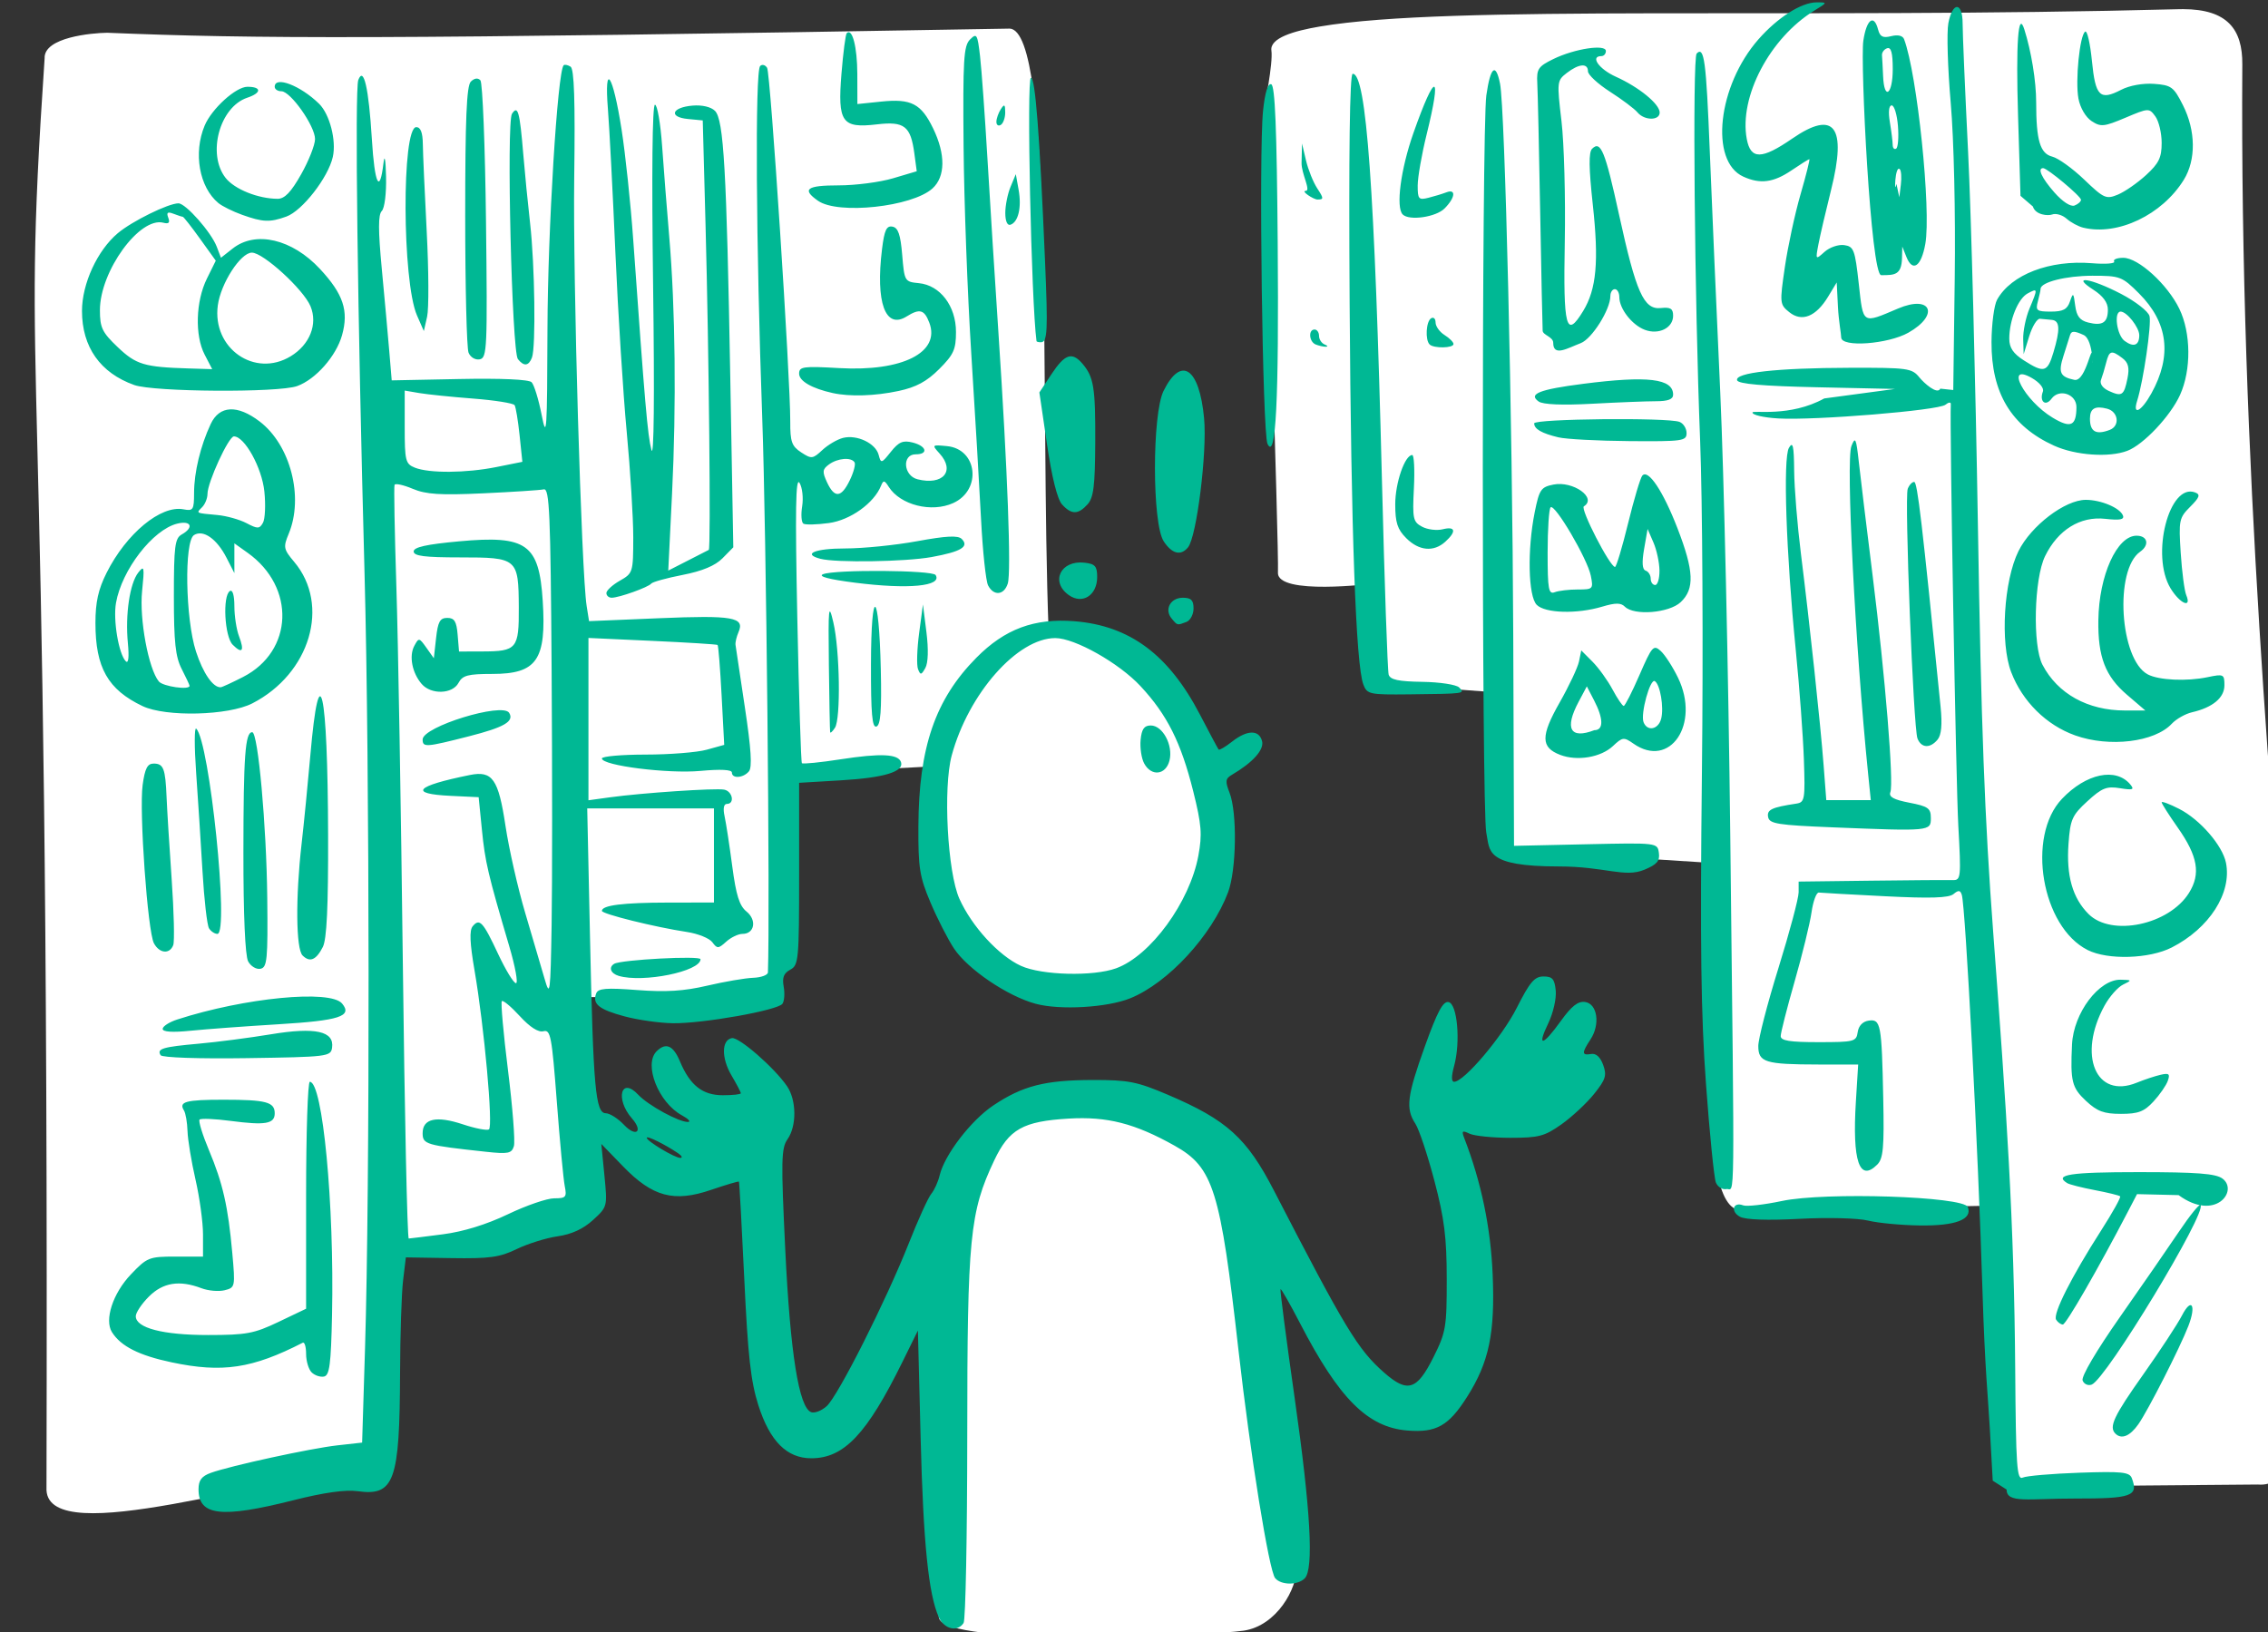 <?xml version="1.0" ?><svg height="293.401mm" viewBox="0 0 407.696 293.401" width="407.696mm" xmlns="http://www.w3.org/2000/svg">
    <rect x="0" y="0" width="407.696" height="293.401" fill="#333333" stroke="none"/>
    <path d="m 19752.473,3460.932 c -0.973,0 -1.966,0.011 -2.981,0.037 -260.922,6.853 -493.904,-3.355 -582.631,11.752 -17.513,2.982 -34.007,7.746 -32.795,16.336 1.212,8.59 -4.8,38.24 -4.8,38.24 0,0 10,300.151 9.242,315.832 -0.757,15.68 64.543,7.498 64.543,7.498 l 0.167,67.516 84.395,6.346 4.409,106.656 137.212,8.738 c 7.804,78.635 -9.366,234.847 23.411,235.904 l 171.571,-3.2 10.569,190.603 168.5,-1.421 c 81.094,6.771 -14.223,-418.849 -10.613,-963.441 0.157,-23.655 -10.05,-37.339 -40.199,-37.397 z m -796.098,13.182 c -0.262,-0.01 -0.525,0.01 -0.793,0.039 -429.046,7.473 -511.272,6.854 -611.236,2.795 -10.303,0.121 -43.104,3.04 -42.459,17.328 -16.732,247.852 3.344,138.237 1.267,971.349 2.154,40.609 150.583,-10.29 225.875,-15.435 l 5.901,-146.5 135.039,-31.533 -9.211,-140.935 c 0,0 102.48,-0.622 119.521,-1.865 17.042,-1.244 23.95,-18.859 22.338,-35.233 -1.612,-16.373 3.082,-114.363 3.082,-114.363 l 104.463,-5.459 c -1.675,10.388 -2.85,21.807 -3.484,34.404 -3.893,77.344 31.449,114.475 100.576,120.641 69.127,6.165 93.57,-77.344 80.803,-147.963 -11.95,-66.105 -56.78,-93.041 -105.116,-98.283 -5.832,-155.144 4.095,-408.368 -26.566,-408.986 z m 50.232,724.963 c -3.483,0 -6.909,0.2 -10.252,0.607 -35.654,4.344 -56.048,22.559 -56.048,22.559 -13.078,13.871 -28.708,76.784 -26.528,151.746 2.179,74.962 -7.652,157.649 -5.275,177.887 2.377,20.238 184.38,12.39 206.799,9.027 22.42,-3.363 36.431,-28.722 35.808,-43.154 -0.623,-14.432 -28.802,-265.101 -51.377,-283.877 -20.458,-17.015 -59.458,-34.836 -93.127,-34.795 z" fill="#FFFFFF" transform="translate(232.574,58.254) matrix(0.265,0,0,0.265,-4196.468,-327.734) translate(-3313.529,-2437.82)"/>
    <path d="m 15594.965,2114.053 c -7.014,-15.392 -10.568,-50.317 -12.374,-121.592 l -1.849,-72.969 -10.488,21.283 c -24.15,49.016 -39.621,65.368 -61.847,65.368 -16.546,0 -28.119,-11.593 -35.889,-35.951 -5.164,-16.199 -7.093,-33.491 -9.549,-85.664 -1.695,-35.953 -3.327,-65.672 -3.63,-66.044 -0.303,-0.372 -8.793,2.138 -18.867,5.578 -25.268,8.628 -39.704,4.761 -59.839,-16.028 l -14.646,-15.12 2.099,21.312 c 2.092,21.233 2.064,21.346 -7.755,30.314 -6.605,6.034 -14.5,9.668 -23.941,11.021 -7.743,1.111 -20.239,5.005 -27.764,8.652 -11.584,5.617 -18.395,6.558 -44.454,6.144 l -30.772,-0.489 -1.883,15.69 c -1.038,8.63 -1.958,36.897 -2.046,62.816 -0.246,73.282 -3.898,83.509 -28.6,80.123 -8.548,-1.172 -22.869,0.84 -44.111,6.197 -48.603,12.256 -63.999,10.449 -63.999,-7.509 0,-6.127 2.071,-8.89 8.36,-11.158 13.414,-4.835 67.681,-16.623 85.89,-18.658 l 16.722,-1.868 1.966,-63.848 c 3.356,-109.128 3.176,-395.424 -0.334,-525.985 -4.779,-177.836 -6.678,-328.113 -4.23,-334.498 3.658,-9.528 7.079,5.391 9.205,40.13 1.88,30.74 5.346,37.843 7.893,16.173 0.74,-6.293 1.448,-2.504 1.735,9.273 0.277,11.24 -0.987,21.389 -2.898,23.3 -2.485,2.487 -2.479,12.938 0.02,39.373 1.877,19.793 4.152,44.881 5.063,55.75 l 1.651,19.762 45.902,-0.917 c 28.28,-0.565 47.085,0.269 48.987,2.171 1.699,1.699 4.769,11.688 6.823,22.2 3.37,17.252 3.756,11.555 3.953,-58.533 0.183,-66.726 6.812,-174.495 10.98,-178.662 0.666,-0.667 2.771,-0.251 4.675,0.926 2.478,1.532 3.183,22.993 2.483,75.554 -0.919,68.857 4.866,267.831 8.444,290.379 l 1.619,10.218 47.685,-1.991 c 49.925,-2.085 58.086,-0.662 53.73,9.371 -1.343,3.095 -2.274,6.996 -2.064,8.668 0.206,1.672 3.07,20.797 6.358,42.499 4.239,27.99 5.044,40.583 2.766,43.325 -3.822,4.606 -11.584,5.145 -11.584,0.805 0,-1.952 -7.707,-2.345 -21.259,-1.086 -22.052,2.05 -66.913,-3.611 -66.913,-8.444 0,-1.436 13.34,-2.618 29.644,-2.627 16.305,0 34.973,-1.496 41.487,-3.305 l 11.842,-3.288 -1.767,-33.491 c -0.971,-18.42 -2.196,-33.846 -2.72,-34.279 -0.527,-0.433 -20.452,-1.681 -44.281,-2.772 l -43.325,-1.984 v 55.056 55.056 l 14.525,-1.998 c 21.931,-3.017 71.603,-6.358 77.534,-5.215 5.714,1.1 7.343,9.682 1.838,9.682 -2.123,0 -2.705,3.133 -1.555,8.361 1.012,4.599 3.356,19.878 5.208,33.955 2.577,19.581 4.848,26.791 9.664,30.69 7.16,5.798 5.463,15.165 -2.748,15.165 -2.846,0 -7.801,2.376 -11.009,5.28 -5.338,4.83 -6.141,4.863 -9.414,0.387 -1.967,-2.692 -9.711,-5.822 -17.209,-6.957 -21.753,-3.295 -57.707,-12.214 -57.711,-14.317 0,-3.807 14.212,-5.593 44.843,-5.634 l 31.164,-0.041 v -31.924 -31.924 h -42.98 -42.981 l 1.888,87.411 c 2.212,102.552 3.717,119.313 10.731,119.387 2.714,0.028 8.303,3.602 12.422,7.941 8.11,8.545 13.097,4.468 5.344,-4.369 -11.568,-13.187 -7.488,-28.699 4.239,-16.112 6.65,7.138 27.674,18.634 33.735,18.446 2.155,-0.067 0.282,-2.097 -4.162,-4.512 -15.866,-8.617 -26.084,-34.474 -17.152,-43.404 6.226,-6.225 11.297,-4.067 15.807,6.726 6.836,16.363 15.321,23.069 29.189,23.069 6.689,0 12.161,-0.606 12.161,-1.346 0,-0.741 -2.839,-6.158 -6.307,-12.038 -6.961,-11.797 -6.849,-24.113 0.228,-25.365 4.832,-0.855 28.703,19.944 37.395,32.585 6.494,9.442 6.665,27 0.351,36.014 -4.294,6.133 -4.461,14.303 -1.514,75.325 3.374,69.87 9.24,106.625 17.523,109.804 2.331,0.894 7.079,-0.934 10.552,-4.063 7.782,-7.014 40.326,-71.578 55.741,-110.582 6.278,-15.886 13.121,-30.936 15.204,-33.444 2.085,-2.508 4.636,-8.138 5.672,-12.51 3.305,-13.947 21.26,-37.337 36.459,-47.496 19.916,-13.309 34.991,-17.163 67.367,-17.221 24.237,-0.044 30.056,1.098 50.928,9.99 40.078,17.074 53.59,29.283 72.092,65.132 48.379,93.738 56.843,107.718 74.728,123.421 15.81,13.88 22.203,11.895 33.322,-10.342 8.556,-17.112 9.118,-20.409 9.092,-53.207 -0.03,-28.366 -1.608,-40.956 -8.397,-66.714 -4.601,-17.463 -10.402,-34.858 -12.892,-38.658 -6.713,-10.247 -5.667,-18.692 6.528,-52.643 8.378,-23.325 12.241,-30.55 15.962,-29.843 6.013,1.142 8.282,27.12 3.79,43.389 -1.899,6.877 -1.904,10.693 0,10.693 6.756,0 32.537,-30.418 42.515,-50.166 8.866,-17.543 12.052,-21.283 18.129,-21.283 6.063,0 7.541,1.72 8.311,9.663 0.516,5.315 -1.756,15.234 -5.046,22.043 -7.933,16.421 -3.879,15.715 8.467,-1.473 7.318,-10.191 11.672,-13.606 16.477,-12.922 8.355,1.191 10.399,15.136 3.711,25.343 -6.084,9.282 -6.014,11.031 0.391,9.925 3.323,-0.573 6.248,2.084 8.173,7.42 2.572,7.138 1.691,9.932 -6.225,19.762 -5.071,6.297 -15.02,15.554 -22.107,20.57 -11.427,8.088 -15.354,9.121 -34.674,9.119 -11.985,0 -24.422,-1.265 -27.637,-2.808 -4.978,-2.388 -5.512,-1.934 -3.585,3.043 11.498,29.712 17.924,60.564 19.261,92.499 1.67,39.796 -2.442,59.486 -17.318,82.945 -12.549,19.786 -20.949,24.511 -40.671,22.875 -26.808,-2.223 -46.192,-21.619 -72.653,-72.691 -6.844,-13.211 -12.812,-23.652 -13.262,-23.202 -0.451,0.45 3.857,33.631 9.571,73.735 10.879,76.333 13.105,116.211 6.84,122.475 -4.763,4.765 -16.036,4.674 -20.052,-0.162 -4.179,-5.037 -16.899,-84.043 -24.84,-154.288 -12.34,-109.18 -17.054,-124.311 -43.308,-139.045 -27.008,-15.156 -45.802,-19.968 -71.946,-18.417 -30.978,1.838 -40.445,7.163 -50.492,28.402 -16.578,35.041 -18.254,52.17 -18.279,186.827 -0.02,67.724 -1.129,124.845 -2.481,126.936 -4.093,6.323 -13.071,4.275 -16.759,-3.824 z m -336.316,-259.868 c 13.793,-1.793 29.53,-6.653 44.001,-13.588 12.39,-5.938 26.498,-10.796 31.354,-10.796 8.006,0 8.673,-0.778 7.167,-8.361 -0.915,-4.599 -3.336,-30.414 -5.382,-57.367 -3.362,-44.267 -4.237,-48.871 -9.066,-47.609 -3.439,0.9 -9.156,-2.761 -16.038,-10.271 -5.881,-6.418 -11.363,-10.989 -12.181,-10.159 -0.821,0.831 1.072,22.032 4.203,47.116 3.132,25.083 4.917,48.154 3.974,51.269 -1.507,4.957 -3.865,5.432 -18.89,3.808 -40.89,-4.418 -43.013,-5.04 -43.013,-12.627 0,-9.921 9.331,-11.957 27.356,-5.969 8.291,2.753 16.222,4.297 17.625,3.43 2.955,-1.827 -3.201,-69.769 -9.775,-107.868 -3.198,-18.523 -3.562,-27.167 -1.264,-29.936 4.698,-5.66 7.014,-3.138 17.3,18.845 5.086,10.868 10.521,19.759 12.08,19.759 1.557,0 -0.5,-11.287 -4.571,-25.083 -14.456,-49.001 -16.358,-57.097 -18.538,-78.969 l -2.207,-22.123 -19.002,-0.905 c -28.817,-1.373 -23.961,-6.659 12.98,-14.135 15.37,-3.11 19.436,2.677 24.211,34.453 2.351,15.645 8.394,42.304 13.427,59.243 5.035,16.939 10.927,36.954 13.09,44.479 3.676,12.769 3.996,10.337 4.784,-36.485 0.464,-27.591 0.464,-105.577 0,-173.301 -0.728,-106.246 -1.454,-123.001 -5.297,-122.158 -2.448,0.537 -20.918,1.742 -41.044,2.675 -29.279,1.358 -38.859,0.744 -47.927,-3.075 -6.235,-2.625 -11.76,-3.829 -12.278,-2.675 -0.517,1.154 0.05,32.197 1.233,68.986 1.194,36.788 3.163,151.373 4.377,254.631 1.213,103.259 3.024,187.701 4.023,187.649 1,-0.052 11.479,-1.35 23.288,-2.885 z m -13.871,-335.648 c 0,-8.682 54.179,-25.364 58.688,-18.07 3.582,5.796 -3.256,9.785 -27.293,15.922 -29.309,7.483 -31.395,7.626 -31.395,2.147 z m -0.62,-37.619 c -6.504,-7.518 -8.734,-18.967 -5.037,-25.872 3.044,-5.688 3.319,-5.646 8.204,1.252 l 5.056,7.138 1.518,-13.682 c 1.241,-11.148 2.647,-13.682 7.602,-13.682 4.833,0 6.273,2.341 7.024,11.401 l 0.944,11.401 15.779,-0.046 c 23.471,-0.068 24.922,-1.825 24.759,-29.959 -0.182,-33.252 -0.886,-33.843 -39.756,-33.843 -24.2,0 -31.552,-0.941 -31.552,-4.037 0,-2.904 8.652,-4.831 30.841,-6.866 45.826,-4.204 54.22,1.766 56.697,40.324 2.581,40.151 -3.955,49.629 -34.225,49.629 -16.543,0 -20.171,0.963 -22.91,6.081 -4.1,7.66 -18.591,8.102 -24.944,0.76 z m 173.922,318.322 c -8.739,-5.95 -21.282,-12.148 -21.282,-10.517 0,2.277 19.071,13.7 22.803,13.657 1.671,-0.023 0.987,-1.433 -1.521,-3.14 z m -123.262,-465.516 17.611,-3.537 -1.881,-18.005 c -1.036,-9.902 -2.554,-19.093 -3.377,-20.423 -0.821,-1.33 -13.485,-3.344 -28.143,-4.475 -14.655,-1.131 -31.094,-2.815 -36.531,-3.742 l -9.879,-1.686 v 24.759 c 0,22.835 0.531,24.973 6.84,27.509 9.732,3.911 34.791,3.73 55.36,-0.402 z m 1024.438,693.646 -9.415,-6.034 -1.991,-35.72 c -1.095,-19.646 -3.327,-39.502 -4.964,-93.012 -2.954,-96.563 -11.523,-260.709 -14.027,-268.656 -1.018,-3.236 -2.254,-3.353 -5.647,-0.537 -3.173,2.633 -15.675,3.03 -46.332,1.474 -23.092,-1.172 -43.334,-2.299 -44.987,-2.503 -1.651,-0.205 -3.887,5.822 -4.97,13.393 -1.084,7.571 -6.234,28.631 -11.441,46.8 -5.208,18.169 -9.47,34.892 -9.47,37.161 0,3.148 6.075,4.126 25.633,4.126 24.267,0 25.682,-0.364 26.604,-6.841 0.604,-4.253 3.413,-7.189 7.426,-7.762 8.218,-1.173 8.855,2.229 9.894,52.927 0.682,33.243 0,40.652 -4.054,44.716 -12.142,12.143 -17.016,-2.209 -14.509,-42.756 l 1.551,-25.083 -27.033,-0.041 c -36.092,-0.055 -40.713,-1.482 -40.713,-12.566 0,-4.872 6.157,-28.688 13.682,-52.926 7.525,-24.238 13.681,-47.337 13.681,-51.332 v -7.264 l 49.405,-0.615 c 27.175,-0.338 52.009,-0.526 55.188,-0.418 5.481,0.187 5.673,-1.709 3.717,-36.894 -1.576,-28.318 -5.916,-272.031 -5.092,-286.013 0.09,-1.459 -1.555,-1.248 -3.646,0.468 -4.693,3.854 -88.334,10.726 -113.253,9.305 -10.045,-0.573 -17.953,-2.407 -17.598,-4.081 0.355,-1.672 25.314,3.369 48.646,-9.487 l 48,-6.446 -52.955,-1.155 c -36.853,-0.804 -53.315,-2.237 -54.14,-4.714 -1.72,-5.174 26.857,-8.358 76.195,-8.489 39.686,-0.105 42.372,0.265 47.467,6.548 2.969,3.663 12.146,12.014 14.179,7.601 l 8.781,0.941 0.999,-76.009 c 0.577,-43.901 -0.573,-94.073 -2.725,-118.77 -2.048,-23.519 -2.777,-47.804 -1.621,-53.967 2.795,-14.897 9.731,-14.757 9.695,0.196 -0.02,6.271 1.66,45.606 3.729,87.411 2.063,41.805 5.046,155.363 6.624,252.351 2.216,136.244 4.579,199.156 10.386,276.674 9.138,121.946 14.209,196.334 14.934,296.738 0.474,65.699 1.124,74.995 5.103,73.135 2.508,-1.172 19.763,-2.661 38.345,-3.308 28.72,-1.001 34.058,-0.457 35.628,3.634 4.699,12.247 0,13.935 -38.573,13.882 -31.579,-0.044 -46.336,3.481 -46.336,-6.085 z m -1149.789,-79.514 c -2.056,-2.055 -3.737,-7.682 -3.737,-12.503 0,-4.822 -1.026,-8.241 -2.28,-7.598 -34.234,17.544 -54.551,20.585 -88.932,13.311 -22.166,-4.69 -34.444,-10.898 -40.481,-20.47 -5.259,-8.337 0.626,-26.345 12.787,-39.13 11.031,-11.595 12.391,-12.14 30.264,-12.14 h 18.713 v -15.003 c 0,-8.252 -2.295,-25.012 -5.097,-37.245 -2.803,-12.233 -5.24,-27.03 -5.416,-32.883 -0.182,-5.853 -1.265,-12.161 -2.422,-14.018 -3.696,-5.936 1.22,-7.265 26.873,-7.265 28.89,0 34.707,1.546 34.707,9.223 0,7.169 -6.307,8.25 -29.977,5.137 -10.638,-1.398 -20.085,-1.797 -20.994,-0.886 -0.912,0.911 1.935,10.224 6.328,20.695 9.456,22.551 13.008,38.188 15.859,69.82 2.068,22.962 1.966,23.454 -5.195,25.252 -4.015,1.008 -11.1,0.389 -15.743,-1.376 -14.912,-5.67 -26.073,-3.892 -35.641,5.678 -4.888,4.888 -8.889,10.879 -8.889,13.313 0,7.979 18.366,12.764 48.985,12.764 26.057,0 31.247,-0.967 47.887,-8.92 l 18.664,-8.92 v -76.971 c 0,-42.334 1.137,-76.97 2.528,-76.97 8.716,0 16.655,83.297 15.064,158.062 -0.718,33.818 -1.681,41.163 -5.496,41.894 -2.541,0.487 -6.304,-0.795 -8.359,-2.851 z m 1223.56,41.533 c -4.53,-4.531 -1.083,-11.854 18.817,-39.971 11.464,-16.198 23.314,-34.239 26.334,-40.092 6.496,-12.594 9.887,-7.207 4.403,6.995 -5.74,14.859 -27.352,57.332 -33.959,66.734 -5.711,8.129 -11.462,10.466 -15.595,6.334 z m -22.218,-36.002 c -1.024,-2.665 9.301,-20.211 25.463,-43.274 14.953,-21.335 33.003,-47.448 40.113,-58.028 7.11,-10.58 13.584,-18.579 14.389,-17.777 4.701,4.702 -63.94,118.072 -73.775,121.846 -2.458,0.944 -5.245,-0.301 -6.19,-2.767 z m -17.966,-41.27 c -2.361,-3.818 10.397,-29.108 30.525,-60.509 7.747,-12.085 13.554,-22.504 12.907,-23.151 -0.648,-0.648 -8.362,-2.54 -17.144,-4.206 -8.778,-1.665 -17.227,-3.808 -18.768,-4.761 -9.263,-5.724 1.952,-7.455 48.298,-7.455 39.586,0 52.435,0.982 57.007,4.356 11.137,8.219 -4.786,29.536 -29.746,11.24 l -28.201,-0.671 -6.01,11.54 c -20.491,39.345 -42.139,76.908 -44.306,76.908 -1.391,0 -3.445,-1.481 -4.562,-3.29 z m -127.544,-67.213 c -6.82,-1.684 -27.246,-2.208 -46.522,-1.192 -21.843,1.151 -36.553,0.639 -40.37,-1.404 -6.649,-3.558 -4.74,-10.388 2.161,-7.739 2.388,0.917 14.22,-0.419 26.295,-2.968 29.323,-6.191 123.311,-3.11 126.09,4.134 3.222,8.397 -8.25,12.801 -32.51,12.479 -12.64,-0.169 -28.454,-1.657 -35.144,-3.309 z m -103.272,-25.88 c -1.201,-3.008 -4.199,-32.833 -6.66,-66.277 -3.47,-47.121 -4.097,-94.877 -2.789,-212.179 0.93,-83.254 0.376,-184.499 -1.227,-224.988 -3.798,-95.914 -5.263,-259.444 -2.347,-262.367 5.131,-5.142 6.445,4.644 8.9,66.373 1.417,35.536 4.612,109.077 7.104,163.423 2.49,54.347 5.553,189.796 6.804,300.997 2.958,262.612 3.227,238.403 -2.661,239.537 -2.716,0.523 -5.922,-1.511 -7.124,-4.519 z m -1054.984,-86.31 c -2.72,-4.401 1.333,-5.628 25.777,-7.808 12.51,-1.116 34.601,-3.988 49.094,-6.384 30.152,-4.983 43.068,-2.135 41.436,9.139 -0.862,5.966 -3.141,6.244 -57.731,7.045 -32.712,0.48 -57.569,-0.365 -58.576,-1.992 z m 1306.037,30.974 c -9.566,-8.936 -10.645,-13.3 -9.454,-38.243 1.019,-21.378 18.31,-44.325 33.11,-43.942 7.618,0.198 7.68,0.335 1.505,3.327 -3.544,1.717 -9.193,8.123 -12.552,14.236 -18.442,33.563 -5.91,63.626 21.809,52.316 5.14,-2.097 12.443,-4.521 16.232,-5.387 5.691,-1.302 6.535,-0.592 4.872,4.108 -1.103,3.126 -5.483,9.446 -9.733,14.045 -6.322,6.843 -10.322,8.361 -22.035,8.361 -11.596,0 -16.102,-1.673 -23.754,-8.821 z m -1304.643,-48.82 c 0,-1.744 4.446,-4.61 9.881,-6.37 45.701,-14.797 103.87,-20.427 111.84,-10.825 7.182,8.652 -1.728,11.54 -43.377,14.065 -22.188,1.345 -48.89,3.313 -59.343,4.372 -12.39,1.257 -19.001,0.824 -19.001,-1.243 z m 313.275,-8.505 c -17.338,-4.66 -21.951,-8.404 -19.196,-15.581 1.318,-3.435 6.779,-3.88 27.842,-2.267 19.444,1.489 31.675,0.725 47.426,-2.962 11.674,-2.732 25.698,-5.136 31.164,-5.342 5.466,-0.205 9.994,-1.862 10.058,-3.682 1.515,-42.216 -1.129,-300.625 -3.844,-375.754 -4.26,-117.956 -4.965,-235.532 -1.43,-239.079 1.345,-1.35 3.471,-0.795 4.725,1.232 2.298,3.718 15.825,210.545 15.699,240.057 -0.07,13.553 1.031,16.611 7.389,20.777 7,4.586 7.88,4.49 14.381,-1.568 3.808,-3.549 10.133,-7.258 14.052,-8.241 9.438,-2.369 22.079,3.653 24.13,11.493 1.569,6.001 1.94,5.909 8.291,-2.055 5.372,-6.738 8.206,-7.946 14.776,-6.298 9.481,2.38 10.918,8.004 2.045,8.004 -9.436,0 -8.339,14.519 1.279,16.933 17.201,4.317 25.728,-5.567 15.018,-17.404 -5.432,-6.002 -5.354,-6.083 4.957,-5.094 20.717,1.985 23.762,29.721 4.24,38.615 -14.727,6.71 -35.922,1.379 -43.761,-11.007 -2.871,-4.534 -3.639,-4.646 -5.201,-0.76 -4.76,11.849 -20.833,23.359 -35.374,25.331 -8.116,1.101 -15.892,1.3 -17.283,0.441 -1.389,-0.858 -1.777,-6.171 -0.862,-11.805 0.914,-5.634 0.109,-12.792 -1.806,-15.906 -2.617,-4.274 -2.982,18.199 -1.489,91.629 1.088,53.511 2.488,97.856 3.11,98.544 0.623,0.689 12.428,-0.491 26.231,-2.622 27.313,-4.216 39.17,-3.66 41.006,1.923 2.127,6.463 -11.416,10.579 -40.519,12.315 l -28.596,1.706 v 61.774 c 0,58.36 -0.331,61.951 -5.993,64.981 -4.432,2.373 -5.598,5.366 -4.479,11.508 0.835,4.566 0.452,9.799 -0.846,11.628 -3.158,4.444 -53.808,13.446 -74.247,13.195 -8.957,-0.109 -23.759,-2.208 -32.893,-4.663 z m 152.828,-363.659 c 2.6,-5.367 4.06,-10.84 3.24,-12.162 -2.243,-3.631 -11.469,-2.883 -17.334,1.407 -4.499,3.289 -4.681,4.948 -1.341,12.138 5.089,10.96 9.658,10.551 15.435,-1.383 z m 126.106,355.132 c -19.101,-5.144 -46.109,-23.434 -55.451,-37.553 -4.153,-6.275 -11.315,-20.297 -15.916,-31.16 -7.395,-17.461 -8.348,-23.45 -8.208,-51.674 0.265,-53.647 11.42,-86.108 39.28,-114.31 19.32,-19.555 39.32,-27 66.647,-24.806 37.521,3.012 63.938,22.697 85.125,63.432 6.43,12.363 12.101,22.976 12.607,23.584 0.502,0.609 4.593,-1.786 9.088,-5.321 10.263,-8.074 18.333,-8.221 20.385,-0.372 1.523,5.822 -6.26,14.512 -20.447,22.828 -4.424,2.594 -4.664,4.381 -1.621,12.162 5.283,13.509 4.701,52.461 -1.008,67.598 -11.062,29.326 -40.678,61.428 -66.261,71.824 -15.618,6.346 -47.664,8.226 -64.22,3.768 z m 54.584,-24.086 c 23.359,-8.477 49.941,-44.894 55.764,-76.395 2.678,-14.47 2.15,-21.086 -3.461,-43.566 -8.291,-33.219 -17.703,-52.005 -35.79,-71.439 -14.614,-15.702 -44.566,-32.589 -57.812,-32.593 -25.669,0 -58.858,37.597 -70.241,79.593 -5.947,21.938 -2.877,79.272 5.208,97.263 8.422,18.738 26.68,38.625 41.77,45.498 14.086,6.415 48.965,7.301 64.562,1.641 z m 18.974,-139.006 c -1.831,-3.422 -2.905,-10.604 -2.388,-15.962 0.709,-7.33 2.421,-9.741 6.907,-9.741 8.091,0 15.277,13.463 12.688,23.773 -2.485,9.906 -12.346,11.011 -17.207,1.929 z m -356.408,144.162 c -5.491,-1.62 -7.048,-5.819 -3.041,-8.201 4.673,-2.779 58.527,-5.629 58.527,-3.098 0,8.25 -38.94,16.18 -55.486,11.299 z m -251.387,-9.861 c -2.025,-3.786 -3.23,-31.555 -3.204,-73.913 0.05,-65.715 1.202,-81.53 5.988,-81.53 3.927,0 9.666,63.31 10.19,112.416 0.448,41.9 -0.05,47.159 -4.613,48.069 -2.813,0.562 -6.576,-1.707 -8.361,-5.043 z m 36.927,-3.994 c -4.49,-4.489 -4.807,-39.342 -0.689,-75.439 1.622,-14.214 4.298,-41.286 5.947,-60.161 6.173,-70.653 11.804,-45.414 12.068,54.081 0.135,48.609 -0.909,70.539 -3.577,75.769 -4.537,8.893 -8.817,10.683 -13.749,5.751 z m -100.821,-8.257 c -4.278,-7.991 -10.102,-89.671 -7.662,-107.419 1.539,-11.186 3.241,-14.491 7.463,-14.491 6.693,0 7.977,3.339 8.773,22.803 0.342,8.361 1.89,33.343 3.439,55.514 1.55,22.172 2.036,42.352 1.078,44.846 -2.425,6.324 -9.395,5.657 -13.091,-1.253 z m 37.351,-10.176 c -1.304,-2.09 -3.295,-19.534 -4.419,-38.765 -1.127,-19.23 -3.065,-49.33 -4.31,-66.888 -1.242,-17.558 -1.22,-30.958 0.05,-29.778 9.017,8.359 22.532,139.231 14.378,139.231 -1.829,0 -4.397,-1.71 -5.701,-3.801 z m 1274.413,14.764 c -31.301,-15.7 -41.74,-77.037 -17.46,-102.588 16.386,-17.246 36.61,-21.48 46.379,-9.709 2.904,3.497 1.703,3.922 -7.06,2.501 -9.03,-1.466 -12.22,-0.189 -22.061,8.832 -10.407,9.537 -11.635,12.299 -12.836,28.906 -1.567,21.659 2.75,36.771 13.599,47.622 15.552,15.552 54.556,7.364 68.112,-14.297 8.107,-12.954 6.05,-24.925 -7.625,-44.379 -5.986,-8.516 -10.882,-16.209 -10.882,-17.097 0,-0.887 5.341,1.111 11.866,4.441 14.125,7.206 29.396,24.801 31.754,36.586 4.091,20.456 -11.251,44.405 -36.797,57.438 -15.184,7.746 -43.31,8.608 -56.989,1.746 z m -358.766,-56.714 c -50.618,0 -46.642,-10.559 -49.229,-23.029 -3.158,-15.239 -3.121,-477.93 0.05,-500.056 2.769,-19.392 6.382,-22.474 9.291,-7.93 3.373,16.863 8.417,227.766 8.962,374.598 l 0.529,142.44 48.645,-1.062 c 48.627,-1.062 48.648,-1.06 49.626,5.842 0.773,5.439 -1.302,7.858 -9.782,11.401 -13.562,5.665 -26.498,-2.203 -58.086,-2.203 z m 185.499,-26.544 c -36.929,-1.493 -42.661,-2.406 -43.526,-6.931 -0.965,-5.035 2.305,-6.596 19.168,-9.156 5.671,-0.861 6.013,-2.868 5.092,-29.762 -0.542,-15.861 -3.026,-49.362 -5.518,-74.445 -6.552,-65.919 -8.718,-130.086 -4.63,-137.125 2.682,-4.62 3.389,-1.522 3.546,15.51 0.109,11.705 2.169,37.017 4.577,56.247 6.018,48.018 13.237,115.32 15.408,143.658 l 1.806,23.563 h 15.093 15.094 l -1.773,-17.482 c -8.776,-86.534 -15.218,-212.914 -11.362,-222.708 2.632,-6.684 3.233,-5.401 4.995,10.641 1.105,10.033 5.343,44.922 9.42,77.53 8.509,68.014 14.422,140.313 11.995,146.637 -1.213,3.161 2.246,5.072 12.907,7.13 12.756,2.463 14.561,3.755 14.561,10.413 0,8.944 -0.285,8.971 -66.853,6.28 z m -679.804,-64.522 c -0.182,-0.836 -0.575,-21.359 -0.863,-45.606 -0.471,-39.66 -0.159,-42.559 3.041,-28.884 4.393,18.734 5.113,65.249 1.108,71.449 -1.621,2.508 -3.1,3.877 -3.286,3.04 z m 27.701,-46.112 c 0.109,-53.906 5.435,-51.043 6.667,3.586 0.625,27.776 -0.137,37.694 -2.96,38.674 -2.925,1.015 -3.779,-8.69 -3.707,-42.261 z m -494.154,28.387 c -23.485,-11.192 -31.924,-26.093 -31.924,-56.365 0,-14.137 1.925,-22.797 7.553,-34.006 13.419,-26.717 36.783,-46.037 52.125,-43.103 6.64,1.269 7.213,0.389 7.228,-11.122 0.02,-13.987 4.333,-31.877 11.26,-46.704 5.92,-12.669 18.071,-13.315 33.213,-1.766 20.908,15.949 30.07,51.325 19.724,76.177 -3.789,9.11 -3.528,10.459 3.741,19.097 24.616,29.256 10.823,75.815 -28.43,95.963 -16.204,8.318 -58.687,9.361 -74.49,1.83 z m 31.924,-13.732 c 0,-0.579 -2.394,-5.71 -5.32,-11.401 -4.252,-8.271 -5.321,-18.174 -5.321,-49.323 0,-33.956 0.686,-39.359 5.321,-41.956 8.477,-4.749 6.431,-9.694 -3.041,-7.352 -16.569,4.096 -37.623,31.351 -41.547,53.782 -2.046,11.699 1.842,34.777 6.675,39.608 1.773,1.776 2.3,-2.889 1.388,-12.36 -1.852,-19.281 1.265,-40.423 7.051,-47.824 4.04,-5.166 4.295,-3.916 2.59,12.684 -1.937,18.836 4.364,52.734 11.369,61.174 2.853,3.437 20.835,5.999 20.835,2.969 z m 36.326,-6.033 c 34.142,-17.462 35.734,-60.959 3.078,-84.211 l -9.001,-6.409 v 10.088 10.088 l -5.315,-10.385 c -6.59,-12.876 -15.8,-19.319 -22.055,-15.431 -6.761,4.202 -5.874,56.929 1.331,79.023 4.805,14.735 11.552,24.499 16.75,24.237 0.935,-0.049 7.782,-3.197 15.22,-7 z m -7.079,-21.87 c -5.522,-5.522 -6.957,-33.276 -1.883,-36.412 1.832,-1.133 3.039,2.943 3.039,10.264 0,6.679 1.407,15.842 3.126,20.364 3.845,10.112 2.228,12.296 -4.282,5.785 z m 21.501,-103.928 c -1.671,-16.18 -13.39,-37.377 -20.666,-37.377 -3.594,0 -17.921,31.18 -17.921,39.004 0,2.962 -1.642,7.028 -3.648,9.034 -4.155,4.156 -4.6,3.928 10.325,5.294 6.182,0.566 15.075,3.045 19.763,5.51 7.579,3.984 8.82,3.958 11.189,-0.231 1.464,-2.591 1.896,-12.147 0.958,-21.234 z m 878.987,178.657 c -13.2,-5.051 -13.278,-12.76 -0.365,-35.481 6.394,-11.252 12.313,-23.814 13.153,-27.916 l 1.525,-7.458 7.596,7.627 c 4.178,4.195 10.3,12.681 13.607,18.859 3.305,6.178 6.726,11.212 7.602,11.188 0.873,-0.026 5.691,-9.494 10.708,-21.043 8.464,-19.483 9.5,-20.657 14.366,-16.275 2.884,2.597 8.181,10.792 11.773,18.211 15.214,31.427 -5.488,62.007 -30.242,44.67 -6.53,-4.575 -7.415,-4.47 -13.92,1.641 -8.203,7.706 -24.277,10.389 -35.803,5.978 z m 23.174,-16.74 c 6.564,0 6.089,-8.144 -0.136,-20.172 l -4.941,-9.554 -5.574,10.465 c -9.718,18.249 -5.693,25.531 10.647,19.261 z m 45.333,-7.728 c 1.988,-7.601 -0.648,-23.295 -4.29,-25.546 -3.188,-1.97 -9.821,22.175 -7.648,27.837 2.491,6.49 10.02,5.045 11.938,-2.291 z m 173.884,13.374 c -2.813,-7.1 -8.918,-163.362 -6.617,-169.362 0.992,-2.585 2.955,-4.7 4.361,-4.7 2.181,0 5.258,26.172 17.947,152.757 1.186,11.822 0.523,18.94 -2.052,22.043 -5.078,6.119 -11.048,5.796 -13.639,-0.739 z m 106.912,-2.125 c -19.526,-6.963 -35.776,-23.055 -43.373,-42.949 -7.544,-19.751 -4.994,-61.937 4.957,-82.02 8.533,-17.223 31.598,-34.806 45.658,-34.806 10.329,0 23.229,5.447 25.227,10.652 1.055,2.752 -2.131,3.345 -11.99,2.234 -17.002,-1.916 -32.127,7.46 -40.846,25.319 -7.485,15.329 -8.558,60.641 -1.748,73.68 10.291,19.695 30.727,31.013 55.999,31.013 h 13.776 l -12.489,-10.69 c -14.716,-12.596 -19.75,-25.715 -19.398,-50.564 0.425,-30.395 12.598,-57.32 25.908,-57.32 7.559,0 8.966,6.301 2.429,10.88 -17.575,12.309 -13.824,73.032 5.136,83.18 7.452,3.988 26.425,4.875 40.645,1.901 10.854,-2.27 11.401,-2.006 11.401,5.484 0,8.477 -7.894,15.066 -21.957,18.326 -4.553,1.055 -10.728,4.549 -13.725,7.765 -11.663,12.52 -42.331,16.221 -65.61,7.918 z m -784.897,-44.955 c -1.018,-2.639 -0.683,-13.585 0.744,-24.323 l 2.595,-19.524 2.365,18.784 c 1.471,11.697 1.191,20.874 -0.746,24.323 -2.718,4.843 -3.34,4.936 -4.958,0.74 z m 302.09,10.432 c -5.08,-13.348 -8.318,-103.194 -9.304,-258.258 -0.651,-102.421 0.05,-155.874 2.051,-155.999 9.281,-0.58 14.922,77.655 19.854,275.322 1.753,70.233 3.813,129.748 4.577,132.256 1.051,3.449 6.62,4.639 22.855,4.883 11.805,0.178 23.029,1.888 24.942,3.801 4.241,4.24 3.995,4.274 -33.824,4.687 -27.072,0.295 -28.618,-0.036 -31.151,-6.692 z m -130.07,-44.773 c -5.077,-6.119 -0.779,-14.067 7.607,-14.067 5.649,0 7.278,1.629 7.278,7.276 0,4.002 -2.165,8.106 -4.81,9.121 -6.323,2.426 -6.079,2.483 -10.075,-2.33 z m -69.628,-15.8 c -12.861,-9.008 -5.694,-23.918 10.599,-22.05 7.161,0.821 8.544,2.398 8.544,9.73 0,12.373 -9.938,18.768 -19.143,12.32 z m -313.777,-1.449 c 0,-1.75 4.095,-5.513 9.102,-8.361 8.912,-5.071 9.101,-5.685 9.122,-29.429 0,-13.337 -1.981,-45.489 -4.422,-71.449 -2.444,-25.959 -5.904,-80.719 -7.692,-121.688 -1.787,-40.969 -4.068,-84.75 -5.066,-97.292 -2.618,-32.84 3.361,-23.994 9.244,13.682 2.613,16.722 6.162,50.242 7.887,74.489 8.002,112.376 9.783,132.959 12.371,142.898 1.724,6.621 2.157,-35.592 1.142,-111.734 -1.015,-76.404 -0.541,-122.375 1.261,-122.375 1.59,0 3.777,12.655 4.86,28.124 1.085,15.468 3.26,43.173 4.833,61.568 4.142,48.388 4.86,113.974 1.907,173.971 l -2.576,52.356 13.216,-6.751 c 7.272,-3.713 13.693,-6.997 14.272,-7.298 1.45,-0.752 0.137,-133.017 -2.187,-219.88 l -1.906,-71.449 -10.068,-0.966 c -13.273,-1.275 -11.034,-7.871 3.084,-9.076 6.53,-0.558 12.553,0.844 15.262,3.554 5.949,5.949 7.882,39.697 10.407,181.687 l 2.034,114.391 -7.32,7.438 c -4.962,5.043 -13.679,8.681 -27.072,11.298 -10.863,2.123 -20.44,4.77 -21.281,5.883 -1.857,2.452 -21.827,9.591 -26.83,9.591 -1.973,0 -3.584,-1.432 -3.584,-3.182 z m 258.925,-5.179 c -1.518,-2.926 -3.666,-23.107 -4.774,-44.845 -1.109,-21.739 -4.096,-72.361 -6.643,-112.494 -2.545,-40.133 -4.891,-103.356 -5.213,-140.495 -0.51,-58.764 0.05,-68.169 4.35,-72.477 4.559,-4.57 5.081,-3.704 6.817,11.28 1.035,8.926 3.292,40.173 5.019,69.436 1.726,29.264 5.091,82.622 7.481,118.575 6.173,92.915 8.745,162.086 6.312,169.754 -2.52,7.938 -9.542,8.605 -13.349,1.267 z m -90.185,-1.843 c -17.793,-2.261 -25.416,-4.276 -21.795,-5.758 8.039,-3.289 74.314,-2.812 76.391,0.551 4.701,7.604 -18.406,9.808 -54.596,5.207 z m -23.562,-16.214 c -12.557,-3.281 -3.639,-7.024 16.722,-7.019 12.124,0 34.123,-2.212 48.892,-4.922 19.801,-3.634 27.743,-4.035 30.251,-1.526 5.242,5.241 -0.392,8.629 -20.416,12.277 -17.628,3.212 -64.864,3.957 -75.449,1.19 z m 232.855,-11.912 c -7.876,-12.019 -7.898,-86.24 -0.05,-102.052 11.943,-24.01 24.277,-15.612 27.468,18.705 2.127,22.911 -5.019,80.288 -10.898,87.473 -4.891,5.981 -10.897,4.482 -16.539,-4.126 z m 253.062,43.149 c -5.793,-5.791 -6.485,-37.392 -1.38,-62.815 3.092,-15.393 4.235,-17.088 12.66,-18.773 13.408,-2.682 29.876,9.076 20.675,14.763 -2.603,1.61 17.595,40.911 21.129,41.109 0.89,0.05 4.88,-13.249 8.868,-29.553 3.991,-16.304 8.34,-30.889 9.664,-32.41 4.018,-4.608 14.067,10.446 23.843,35.711 11.212,28.983 11.741,41.153 2.18,50.137 -7.874,7.396 -31.61,9.314 -37.865,3.06 -2.706,-2.708 -6.364,-2.708 -15.401,0 -17.026,5.101 -38.643,4.504 -44.373,-1.227 z m 27.775,-10.424 c 10.408,0 10.708,-0.317 8.9,-9.353 -2.289,-11.456 -24.474,-49.179 -27.274,-46.38 -1.109,1.111 -2.018,14.935 -2.018,30.721 0,24.923 0.634,28.459 4.809,26.857 2.645,-1.015 9.657,-1.845 15.583,-1.845 z m 55.48,-12.922 c -0.07,-5.435 -1.92,-13.986 -4.1,-19.002 l -3.961,-9.121 -2.355,13.557 c -1.605,9.237 -1.268,13.919 1.058,14.695 1.879,0.626 3.415,3.077 3.415,5.446 0,2.369 1.369,4.307 3.04,4.307 1.671,0 2.979,-4.447 2.903,-9.881 z m 346.708,12.162 c -13.639,-22.369 -0.956,-71.825 16.684,-65.056 3.681,1.412 3.024,3.298 -3.376,9.7 -7.521,7.519 -7.868,9.203 -6.436,31.271 0.832,12.828 2.518,25.718 3.745,28.645 3.922,9.366 -4.273,5.845 -10.617,-4.561 z m -751.978,-56.947 c -3.19,-3.525 -6.902,-18.373 -10.192,-40.748 l -5.175,-35.202 8.246,-12.458 c 9.004,-13.607 13.912,-15.283 20.908,-7.138 7.755,9.032 8.932,16.251 8.75,53.706 -0.137,29.321 -1.142,37.288 -5.229,41.805 -6.377,7.046 -10.953,7.055 -17.308,0.034 z m 233.487,22.881 c -5.97,-5.971 -7.46,-10.56 -7.46,-22.954 0,-14.557 6.514,-33.431 11.537,-33.431 1.243,0 1.749,10.137 1.124,22.526 -1.046,20.687 -0.593,22.817 5.543,26.102 3.677,1.967 9.977,2.75 14.002,1.74 8.703,-2.185 9.465,1.474 1.758,8.449 -7.897,7.146 -17.839,6.234 -26.504,-2.431 z m -389.03,-98.429 c -14.089,-3.101 -22.802,-8.123 -22.802,-13.146 0,-4.801 2.718,-5.175 27.345,-3.771 42.725,2.436 68.641,-10.65 60.984,-30.796 -3.395,-8.928 -6.519,-9.786 -15.411,-4.233 -14.427,9.01 -21.151,-9.454 -16.664,-45.76 1.587,-12.844 3.033,-15.942 7.076,-15.175 3.859,0.732 5.445,5.343 6.599,19.179 1.495,17.917 1.681,18.231 11.285,19.16 14.454,1.397 25.2,15.507 25.2,33.091 0,11.901 -1.574,15.378 -11.402,25.199 -8.415,8.408 -15.622,12.297 -27.514,14.844 -16.012,3.43 -33.064,3.967 -44.696,1.408 z m 828.504,35.707 c -29.007,-13.15 -42.627,-35.711 -42.458,-70.332 0.07,-12.179 1.769,-25.107 3.8,-28.729 9.578,-17.079 35.678,-27.095 64.404,-24.713 9.093,0.754 15.833,0.238 14.976,-1.148 -0.855,-1.385 1.94,-2.519 6.216,-2.519 10.203,0 29.979,17.995 38.014,34.597 7.951,16.426 8.15,41.513 0.463,58.442 -6.527,14.368 -24.775,33.715 -35.731,37.881 -12.394,4.712 -35.128,3.119 -49.684,-3.479 z m 37.754,-10.711 c 7.074,-2.714 5.866,-12.371 -1.798,-14.375 -8.237,-2.154 -11.634,-0.176 -11.634,6.772 0,8.847 4.118,11.177 13.432,7.603 z m -22.599,-15.432 c 0.07,-8.854 -11.709,-12.832 -16.912,-5.716 -4.037,5.521 -8.394,1.903 -5.85,-4.856 0.885,-2.35 -2.326,-6.266 -7.59,-9.254 -18.623,-10.569 -4.981,15.389 14.158,26.94 12.3,7.423 16.103,5.752 16.194,-7.114 z m 50.841,-9.326 c 14.143,-25.55 11.356,-48.063 -8.389,-67.809 -11.495,-11.495 -12.829,-12.001 -31.62,-12.001 -17.851,0 -35.044,4.329 -35.149,8.849 -0.02,0.986 -0.867,4.87 -1.877,8.633 -1.643,6.141 -0.743,6.841 8.809,6.841 8.316,0 11.15,-1.495 12.977,-6.841 2.144,-6.279 2.438,-6.052 3.566,2.754 0.922,7.178 3.139,10.073 8.801,11.495 9.739,2.444 13.371,0.052 13.371,-8.809 0,-4.711 -3.347,-9.265 -9.882,-13.451 -15.621,-10.004 -1.88,-7.934 18.809,2.833 9.815,5.108 18.482,11.864 19.316,15.058 1.46,5.576 -4.173,44.192 -8.372,57.431 -3.333,10.491 2.842,7.3 9.64,-4.983 z m -16.214,-10.237 c 1.433,-7.172 0.572,-10.628 -3.41,-13.649 -7.468,-5.67 -8.975,-5.25 -11.066,3.08 -1.01,4.025 -2.583,9.264 -3.496,11.641 -0.993,2.591 1.134,5.598 5.309,7.506 8.905,4.07 10.325,3.108 12.663,-8.579 z m -23.805,-13.466 c 0,11.351 1.255,-12.625 -6.028,-15.944 -6.287,-2.865 -8.237,-2.835 -9.143,0.139 -0.633,2.08 -2.656,8.484 -4.499,14.231 -3.575,11.164 -2.252,14.051 7.374,16.094 8.306,1.762 12.296,-28.966 12.296,-14.522 z m -26.457,-4.013 c 4.71,-15.727 4.435,-21.599 -1.041,-22.146 -2.508,-0.251 -6.147,-0.593 -8.086,-0.76 -1.94,-0.167 -5.217,5.168 -7.283,11.857 l -3.756,12.161 -0.319,-9.979 c -0.175,-5.489 1.733,-14.891 4.242,-20.894 5.769,-13.803 5.74,-14.056 -1.199,-10.343 -6.504,3.48 -12.483,18.2 -12.483,30.73 0,6.117 2.659,10.072 9.883,14.697 13.67,8.755 16.007,8.134 20.042,-5.324 z m 58.247,-11.749 c 0,-5.301 -8.453,-16.022 -12.633,-16.022 -4.788,0 -2.602,16.028 2.718,19.918 6.163,4.506 9.915,3.032 9.915,-3.896 z m -1360.098,33.778 c -23.016,-8.175 -35.434,-25.774 -35.434,-50.225 0,-18.489 10.405,-41.078 24.309,-52.778 9.666,-8.135 34.268,-20.241 41.129,-20.241 4.926,0 22.257,19.634 25.982,29.437 l 2.844,7.479 8.006,-6.296 c 15.538,-12.223 40.295,-6.418 59.154,13.873 15.849,17.049 19.628,28.378 14.989,44.944 -3.983,14.225 -17.937,30.036 -30.476,34.531 -12.749,4.571 -97.151,4.019 -110.503,-0.723 z m 47.765,-20.632 c -6.742,-12.996 -6.049,-36.21 1.538,-51.545 l 6.017,-12.164 -10.699,-14.892 c -5.883,-8.19 -11.141,-14.892 -11.684,-14.892 -0.542,0 -3.389,-0.922 -6.323,-2.048 -4.005,-1.536 -4.882,-0.862 -3.516,2.696 1.298,3.383 0.342,4.357 -3.33,3.397 -16.105,-4.211 -43.041,32.9 -43.041,59.298 0,11.905 1.511,15.045 12.08,25.099 12.48,11.871 18.005,13.532 48.045,14.443 l 16.041,0.487 z m 58.42,1.108 c 12.94,-7.891 18.427,-21.752 13.407,-33.872 -4.722,-11.402 -32.042,-36.405 -39.779,-36.405 -7.639,0 -21.108,20.848 -23.11,35.772 -3.914,29.17 25.078,49.386 49.482,34.505 z m 662.556,59.414 c -3.405,-7.15 -5.947,-197.937 -3.01,-225.915 1.316,-12.536 3.238,-18.762 5.554,-17.991 2.582,0.859 3.77,29.922 4.388,107.34 0.855,107.434 -1.229,148.537 -6.932,136.566 z m 197.362,-4.387 c -11.35,-2.714 -16.456,-5.653 -16.456,-9.475 0,-3.138 90.6,-4.071 98.563,-1.015 2.645,1.015 4.809,4.435 4.809,7.601 0,5.362 -2.648,5.734 -38.765,5.444 -21.32,-0.171 -42.988,-1.321 -48.151,-2.555 z m -705.85,-53.096 c -4.09,-5.161 -7.841,-160.512 -4.017,-166.375 4.002,-6.136 5.268,-1.627 7.664,27.278 1.038,12.542 3.131,33.748 4.652,47.126 3.193,28.088 3.956,83.901 1.245,90.963 -2.221,5.791 -5.48,6.136 -9.544,1.009 z m -33.465,-4.336 c -1.249,-3.05 -2.271,-44.813 -2.271,-92.806 0,-65.755 0.937,-88.196 3.802,-91.059 2.378,-2.378 4.809,-2.718 6.499,-0.911 1.484,1.589 3.194,44.59 3.8,95.559 1.027,86.399 0.742,92.742 -4.23,93.716 -3.012,0.591 -6.315,-1.366 -7.6,-4.5 z m 725.898,33.128 c -7.248,-5.142 0.402,-8.181 30.224,-12.006 43.859,-5.624 60.988,-3.557 60.988,7.358 0,3.139 -3.45,4.454 -11.689,4.454 -6.428,0 -25.925,0.771 -43.325,1.714 -20.222,1.096 -33.281,0.547 -36.198,-1.52 z m -340.623,-40.954 c -3.569,-26.464 -6.812,-178.622 -3.808,-178.622 2.984,0 5.854,37.125 9.547,123.494 2.078,48.588 1.708,55.888 -2.818,55.888 -1.551,0 -2.864,-0.342 -2.921,-0.76 z m -420.26,-17.482 c -10.057,-22.969 -10.443,-127.696 -0.471,-127.696 2.919,0 4.346,3.665 4.442,11.401 0.07,6.271 1.261,32.998 2.634,59.395 1.373,26.396 1.496,52.391 0.274,57.767 l -2.222,9.774 z m 609.626,19.744 c -4.513,-1.821 -5.136,-10.148 -0.759,-10.148 1.671,0 3.039,1.938 3.039,4.307 0,2.369 1.711,4.997 3.801,5.841 2.089,0.844 2.431,1.534 0.76,1.534 -1.672,0 -4.751,-0.69 -6.841,-1.534 z m 77.277,-0.023 c -3.118,-3.117 -2.402,-15.625 1.012,-17.736 1.674,-1.033 3.042,0.242 3.042,2.835 0,2.593 2.735,6.423 6.079,8.511 3.344,2.088 6.081,4.837 6.081,6.107 0,2.844 -13.419,3.077 -16.214,0.282 z m 83.864,-1.109 c 0,-4.056 -6.99,-5.188 -7.17,-8.168 -0.183,-2.98 -0.942,-39.623 -1.694,-81.428 -0.753,-41.805 -1.631,-80.798 -1.952,-86.651 -0.524,-9.527 0.621,-11.231 10.927,-16.267 14.347,-7.008 35.612,-10.243 35.612,-5.416 0,1.892 -1.369,3.441 -3.04,3.441 -7.861,0 -1.697,8.804 9.788,13.98 15.73,7.09 29.735,18.533 29.735,24.295 0,5.604 -10.384,5.533 -15.062,-0.103 -2.005,-2.417 -10.381,-8.716 -18.615,-13.999 -8.232,-5.283 -14.967,-11.515 -14.967,-13.849 0,-5.727 -6.137,-5.239 -14.401,1.145 -6.61,5.107 -6.71,6.012 -3.559,32.617 1.78,15.05 2.788,51.863 2.239,81.808 -1.081,58.747 0.873,66.091 12.503,46.97 9.013,-14.823 10.704,-33.566 6.498,-72.136 -2.697,-24.751 -2.834,-35.502 -0.482,-37.853 5.851,-5.852 8.851,1.483 18.312,44.774 11.541,52.794 16.761,64.465 28.296,63.258 6.63,-0.694 8.36,0.386 8.36,5.214 0,8.312 -9.76,13.146 -19.255,9.536 -8.658,-3.292 -17.23,-14.311 -17.23,-22.151 0,-2.972 -1.368,-5.404 -3.04,-5.404 -1.671,0 -3.039,2.107 -3.039,4.682 0,9.152 -12.518,29.048 -20.084,31.925 -8.972,3.41 -18.68,9.487 -18.68,-0.217 z m 195.331,-3.706 c 0,-2.216 -1.721,-11.325 -2.185,-20.523 l -0.843,-16.722 -5.825,9.622 c -8.232,13.599 -17.838,17.441 -26.365,10.538 -6.484,-5.252 -6.569,-6.114 -2.968,-30.728 2.036,-13.929 6.811,-36.061 10.612,-49.183 3.802,-13.122 6.493,-23.859 5.982,-23.859 -0.512,0 -5.97,3.421 -12.129,7.601 -12.205,8.282 -21.216,9.447 -32.677,4.225 -23.011,-10.484 -17.373,-61.619 10.264,-93.121 13.005,-14.823 29.142,-25.096 39.423,-25.096 7.558,0 7.55,0.032 -1.521,5.602 -30.142,18.513 -51.171,58.504 -45.806,87.107 2.639,14.062 10.093,13.993 30.823,-0.284 28.574,-19.68 37.166,-8.4 26.401,34.667 -3.632,14.534 -7.518,31.214 -8.631,37.067 -2.007,10.544 -1.968,10.591 4.185,5.076 3.415,-3.061 9.401,-5.113 13.301,-4.561 6.505,0.921 7.323,3.086 9.88,26.131 3.105,27.983 2.073,27.329 26.693,16.875 22.438,-9.529 28.326,4.303 6.978,16.394 -13.717,7.768 -45.592,10.225 -45.592,3.173 z m -567.018,-84.395 c 0,-5.047 1.606,-13.028 3.569,-17.736 l 3.569,-8.559 1.907,10.641 c 2.127,11.871 -0.228,21.887 -5.535,23.66 -2.137,0.712 -3.51,-2.421 -3.51,-8.007 z m -517.653,1.284 c -6.287,-2.243 -13.559,-5.846 -16.162,-8.006 -12.958,-10.752 -17.064,-33.927 -9.306,-52.496 4.784,-11.449 21.203,-26.364 29.025,-26.364 9.739,0 9.689,4.157 -0.1,7.423 -18.773,6.27 -27.411,38.231 -14.701,54.39 6.061,7.705 22.094,14.145 35.296,14.18 4.776,0.023 9.101,-4.503 15.963,-16.659 5.175,-9.172 9.41,-19.912 9.41,-23.867 0,-8.845 -16.596,-32.426 -22.821,-32.426 -2.5,0 -4.542,-1.368 -4.542,-3.04 0,-7.545 17.417,-0.891 30.077,11.492 7.221,7.065 11.855,24.959 9.344,36.091 -3.163,14.027 -20.74,36.593 -31.513,40.463 -11.222,4.03 -15.893,3.846 -29.979,-1.18 z m 1111.818,40.934 c -7.067,0 -14.277,-144.677 -12.118,-159.082 2.175,-14.507 7.194,-18.29 10.003,-7.542 1.282,4.898 3.271,5.9 8.905,4.486 4.524,-1.135 7.806,-0.362 8.723,2.054 8.905,23.491 18.504,116.068 14.404,138.933 -2.743,15.29 -8.58,19.334 -12.779,8.854 l -2.843,-7.096 -0.183,7.753 c -0.292,11.705 -5.178,11.639 -14.104,11.639 z m 12.618,-71.863 c -3.301,-3.303 -3.94,19.078 -2.288,9.906 l 1.96,9.121 1.04,-8.639 c 0.572,-4.751 0.251,-9.426 -0.712,-10.388 z m -1.252,-29.355 c -0.611,-7.67 -2.52,-13.946 -4.24,-13.946 -1.927,0 -2.409,4.386 -1.248,11.402 1.038,6.271 1.899,13.192 1.917,15.381 0.02,2.189 1.079,3.334 2.359,2.544 1.277,-0.79 1.821,-7.711 1.212,-15.381 z m -3.536,-38.522 c 0,-11.013 -1.092,-15.091 -3.802,-14.188 -2.09,0.697 -3.664,2.863 -3.495,4.814 0.159,1.951 0.509,8.336 0.76,14.188 0.715,16.716 6.537,12.43 6.537,-4.814 z m -729.016,89.297 c -11.236,-7.872 -7.77,-10.469 13.974,-10.469 11.404,0 27.989,-2.155 36.856,-4.788 l 16.122,-4.788 -1.617,-12.053 c -2.497,-18.627 -6.766,-21.946 -25.402,-19.756 -23.794,2.797 -26.718,-1.388 -24.039,-34.415 1.159,-14.289 2.768,-26.64 3.576,-27.448 3.751,-3.75 7.131,9.341 7.171,27.78 l 0.05,20.303 16.225,-1.674 c 20.283,-2.094 27.02,1.399 35.166,18.224 8.506,17.568 8.332,32.747 -0.463,40.707 -13.791,12.482 -64.014,17.903 -77.614,8.378 z m 858.231,18.223 c -3.344,-0.815 -8.425,-3.558 -11.288,-6.097 -2.864,-2.539 -7.293,-3.815 -9.839,-2.837 -2.593,0.995 -11.21,0.478 -13.037,-5.443 l -8.4,-7.221 -1.652,-54.236 c -1.509,-49.536 0.1,-71.754 4.217,-58.797 4.779,14.992 8.074,35.238 8.074,49.612 0,25.863 2.652,34.762 10.982,36.852 4.004,1.005 13.725,8.002 21.601,15.549 13.363,12.803 14.891,13.486 22.83,10.197 4.682,-1.939 13.283,-7.896 19.116,-13.238 8.713,-7.983 10.603,-11.872 10.603,-21.837 0,-6.669 -1.929,-14.762 -4.286,-17.986 -4.214,-5.764 -4.552,-5.749 -20.33,0.917 -14.516,6.133 -16.7,6.348 -22.934,2.263 -3.981,-2.609 -7.742,-9.035 -8.9,-15.218 -2.266,-12.086 0.871,-43.184 4.59,-45.483 1.34,-0.83 3.388,8.12 4.549,19.887 2.372,24.09 5.384,27.061 19.843,19.584 5.657,-2.925 14.779,-4.568 22.317,-4.02 11.717,0.851 13.308,2.029 19.592,14.492 8.713,17.277 8.941,37.046 0.584,50.568 -14.74,23.849 -44.85,38.188 -68.232,32.492 z m -1.52,-18.912 c 0,-2.367 -22.834,-21.466 -25.666,-21.466 -4.082,0 -1.01,6.651 7.597,16.454 5.54,6.31 11.067,9.905 13.682,8.902 2.413,-0.926 4.387,-2.676 4.387,-3.89 z m -460.11,9.951 c -4.775,-4.774 -1.352,-30.776 7.265,-55.224 14.91,-42.291 19.519,-41.774 8.95,1.004 -3.305,13.378 -6.025,28.918 -6.045,34.534 -0.02,9.274 0.636,10.042 7.283,8.374 4.025,-1.01 9.498,-2.673 12.161,-3.696 6.757,-2.592 6.048,3.668 -1.238,10.954 -5.885,5.887 -23.962,8.469 -28.376,4.054 z m -65.768,-16.015 c 3.669,0 -3.01,-11.786 -2.842,-19.002 l 0.306,-13.122 2.698,11.452 c 1.484,6.298 4.923,14.849 7.644,19.002 4.469,6.82 4.482,7.551 0.137,7.551 -2.641,0 -11.617,-5.881 -7.949,-5.881 z m -209.847,-46.861 c 0.02,-2.189 1.375,-6.032 2.994,-8.54 2.396,-3.708 2.956,-3.315 2.994,2.101 0.02,3.664 -1.321,7.507 -2.994,8.54 -1.672,1.034 -3.02,0.089 -2.994,-2.101 z" fill="#00B894" transform="translate(232.574,58.254) matrix(0.265,0,0,0.265,-4196.468,-327.734)"/>
</svg>